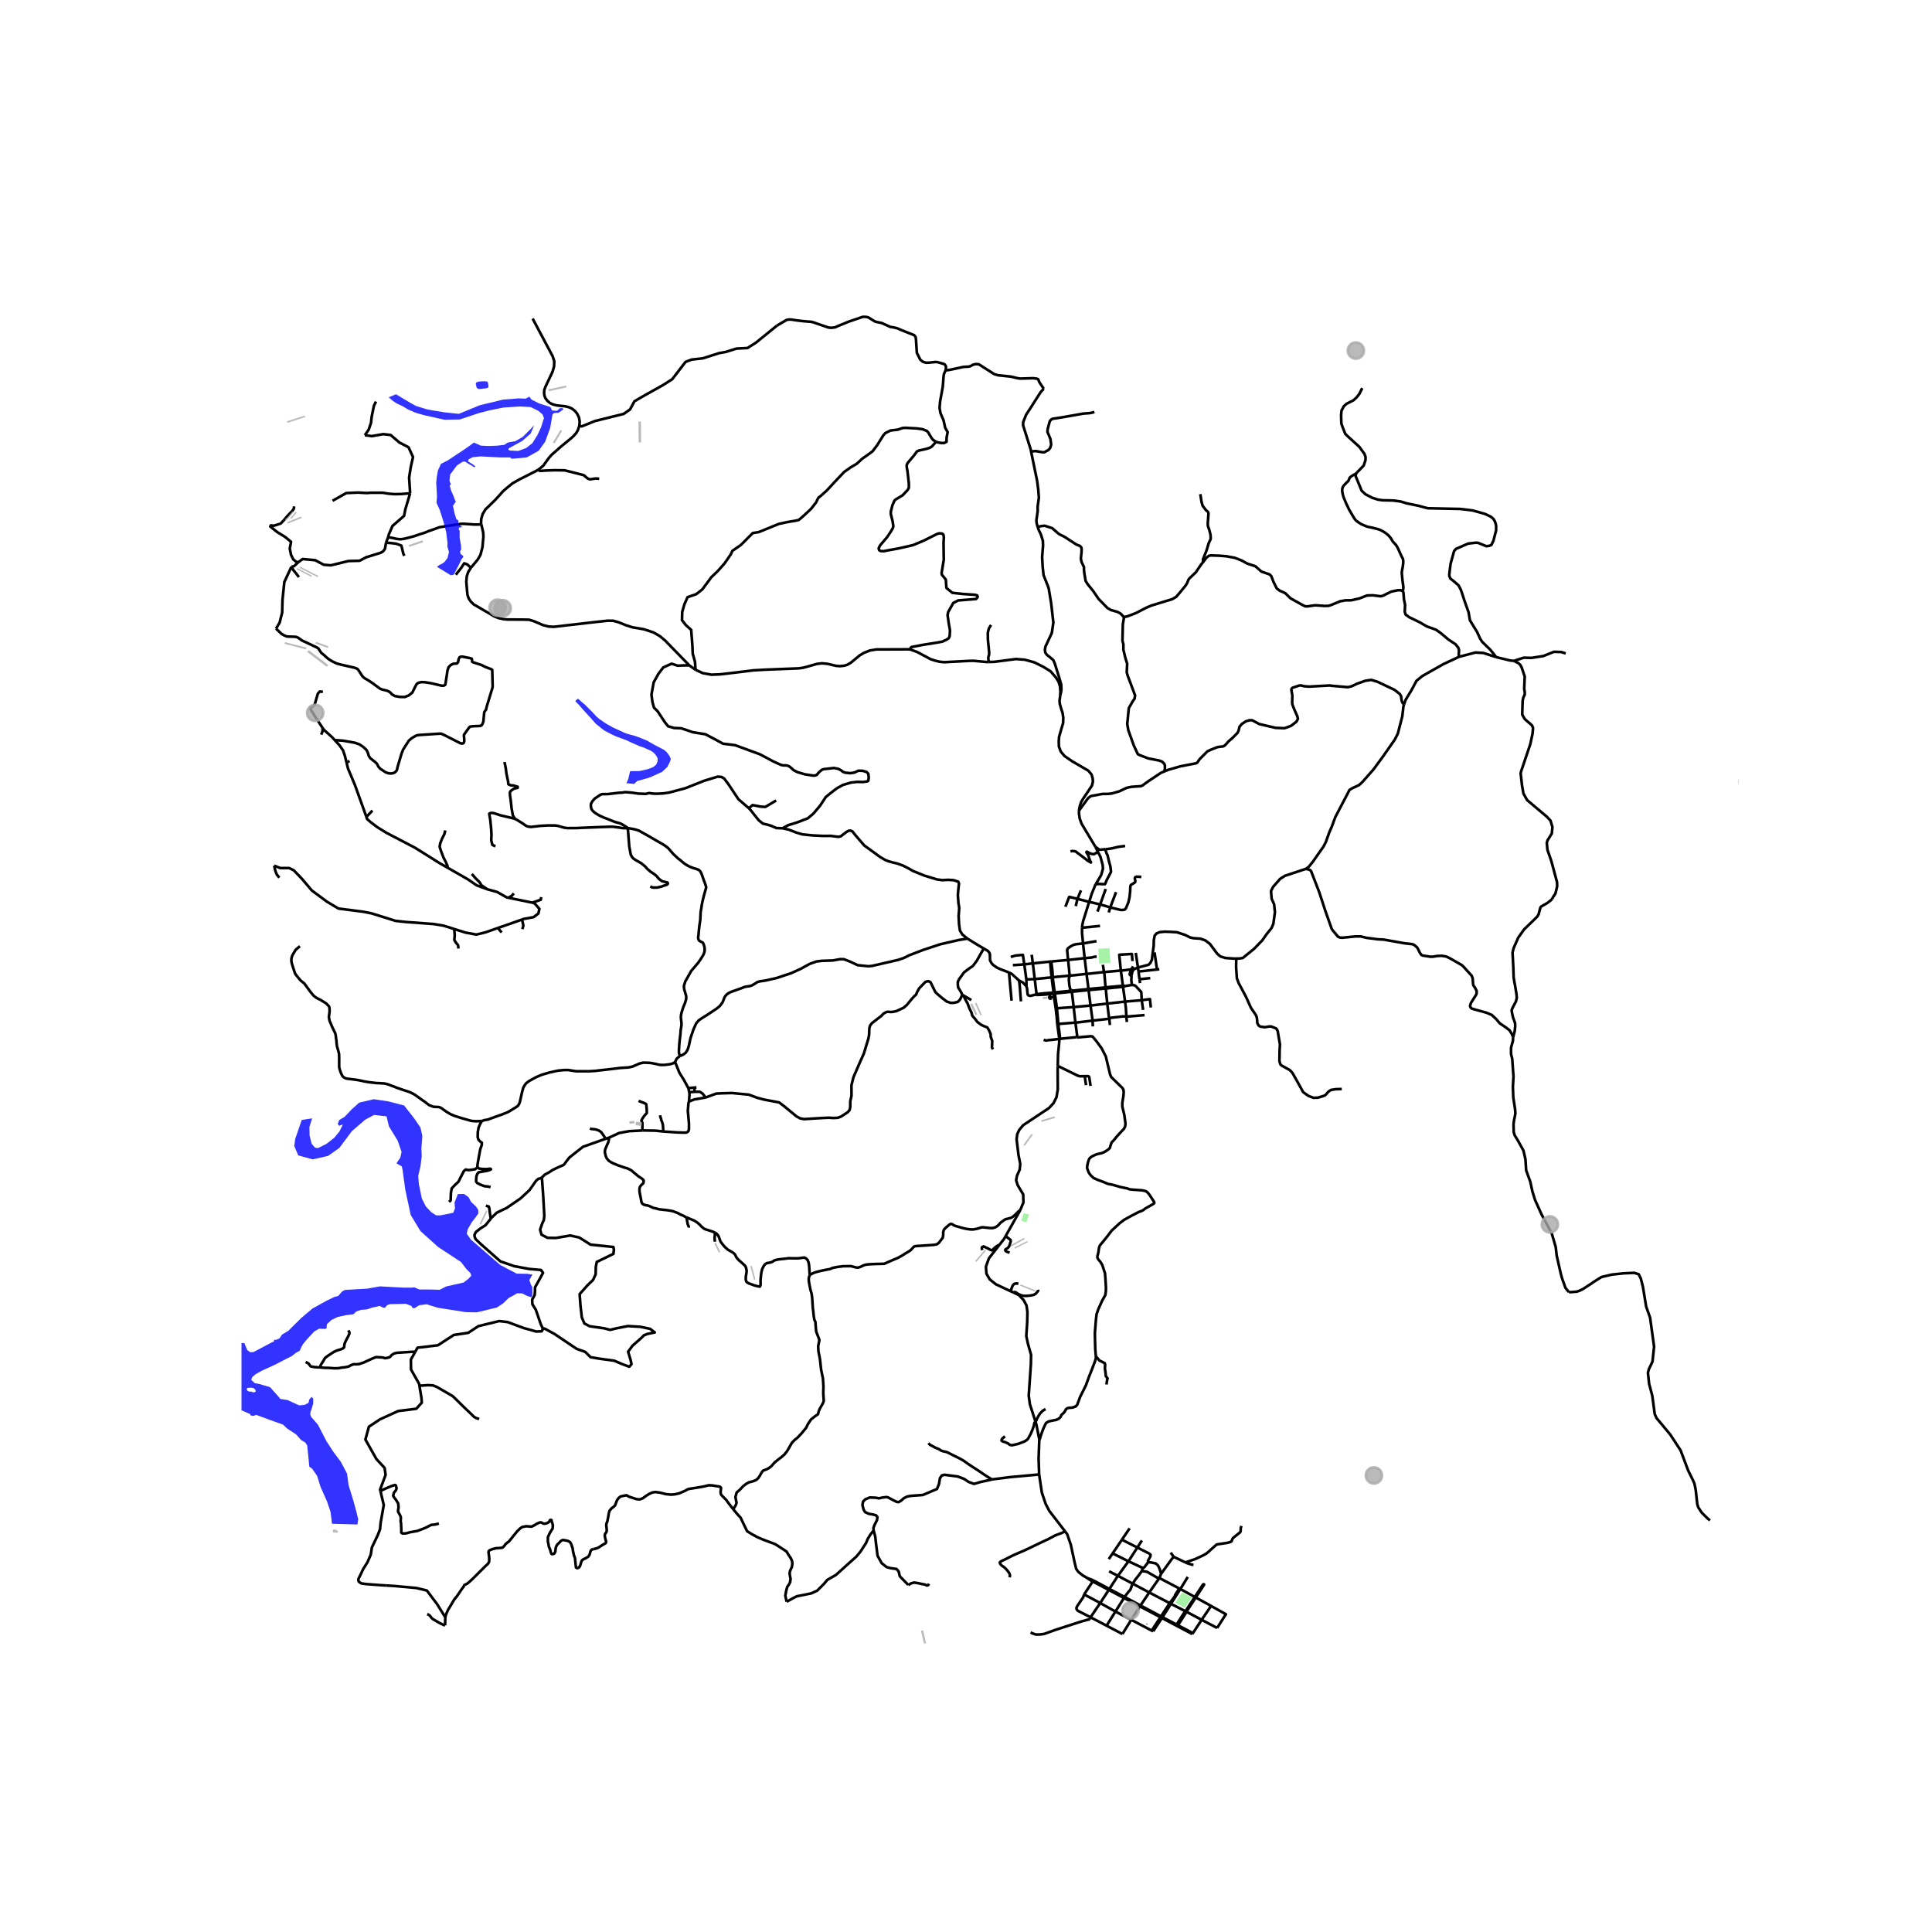 <svg xmlns="http://www.w3.org/2000/svg" xmlns:xlink="http://www.w3.org/1999/xlink" width="960" height="960" viewBox="0 0 720 720"><defs><style>*{stroke-linejoin:round;stroke-linecap:butt}</style></defs><g id="figure_1"><path id="patch_1" d="M0 720h720V0H0z" style="fill:#fff"/><g id="axes_1"><path id="patch_2" d="M90 618.953h558V108.247H90z" style="fill:#fff"/><g id="LineCollection_1"><path d="m368.557 246.695-.85.018-4.91-.455-1.683.035-9.327.49-1.641-.182-1.833-.447-1.522-.51-5.033-2.683-2.625-.947M259.2 249.608l2.74 1.26 3.194.572 3.271-.134 7.743-.912 4.558-.57 4.69-.263 12.273-.481 1.578-.22 1.666-.438 3.52-1.004 1.841-.219 2.016.176 3.24.76 1.466.125 1.713-.182 1.077-.353 1.227-.701 3.287-2.718 1.578-.964 2.28-.92 2.41-.395 11.835-.044.73.03" clip-path="url(#pca6fe55ed6)" style="fill:none;stroke:#000"/><path d="m348.857 164.654-1.647 1.792-.782.453-1.211.383-2.798.642-.723.332-1.02 1.412-2.452 2.903-.343.812.06.879.228 1.174.532 4.671.015 1.652-.433.811-1.907 2.011-2.519 1.518-.506.44-.784 1.814-.588 2.34.015.938.693 2.777.231 1.69-.156.66-.641 1.132-1.513 2.283-2.667 3.143-.484 1.031.193.686.574.346 1.214.02 1.232-.255 3.947-.71 3.167-.706 2.481-.58 3.98-1.663 4.992-2.497.834-.24 1.103.12.448.48.133 1.038-.123 1.69.09 6.54-.808 4.905.09.686.505.56.992 1.264.059 1.118.164 1.971 2.19 1.81 3.95.427 4.486.306.805.213.223.573-.61.785-6.625.519-1.885.959-1.908 3.409-.209 1.145.477 3.315.283 1.478.135.932-.105 1.93-.179.573-.238.4-.968.598-1.394.626-1.9.353-5.201.826-4.337.838-.283.2-.298.679M391.31 358.353l-6.402.676M391.31 358.353l.465-.031M391.31 358.353l.185 1.392.112 1.647M256.872 247.964l2.328 1.644M175.485 211.6l-.982 1.542-.533 1.572-.196 2.02.275 3.28.169 1.684.476 1.375.786 1.122 1.038 1.038 7.777 4.516 1.616.628 1.615.337 1.504.156 5.854.032 2.3.056 1.824.56 3.422 1.46 1.992.504 1.964.113 14.853-1.713 5.238-.565 2.076.028 1.992.56 2.777 1.123 2.412.757 4.264.73 3.54 1.177 2.441 1.43 1.908 1.6 8.985 9.242M291.692 308.673l1.962-1.134 3.322-1.02 4.078-1.562 2.097-1.775 2.49-2.967 2.113-3.191 1.967-1.598 2.146-1.651 2.325-1.278 2.921-.852 2.34-.27 2.169.059 1.46-.207.492-.239.179-1.079-.134-1.49-.611-.706-1.505-.453-1.625-.04-1.505.706-1.49.213-1.893-.173-.827-.32-.798-.612-.96-.506-1.595-.32-3.83.427-.7.246-1.044.892-.887 1.025-.61.2-.656.046-3.198-.487-2.749-.831-1.34-.692-1.454-1.285-.663-.353-.455-.146-1.445-.027-.812-.2-2.877-1.304-1.892-1.025-3.004-1.593-9.3-3.408-4.41-.533-6.558-3.515-4.65-.745-4.41-1.491-2.624-.107-2.265-.639-1.192-1.49-2.742-4.155-1.312-1.278-.596-2.13-.358-2.77.835-4.58 1.788-3.194 1.789-2.344 3.1-1.384 2.264.746 2.147-.107 2.172-.013M369.675 551.37l.396-.086 6.26-.799 10.924-1M396.922 570.714l-2.694-3.523-3.21-4.146-1.381-2.702-1.37-4.11-1.012-6.747" clip-path="url(#pca6fe55ed6)" style="fill:none;stroke:#000"/><path d="m387.315 536.408-.254 7.13.194 5.948M380.175 451.058l-5.437 9.655M394.197 397.288l-.034 1.454.042 7.277-.485 2.888-1.096 2.192-1.712 1.85-9.589 6.368-1.459 1.728-.772 1.639-.234 1.907.705 5.854.657 3.342-.219 2.137-.986 2.192-.329 1.753.548 1.754 2.082 3.506.086 2.998-1.227 2.931" clip-path="url(#pca6fe55ed6)" style="fill:none;stroke:#000"/><path d="m301.846 475.137.249-.188 1.298-.65 1.344-.403 1.298-.313 1.859-.38 1.477-.27.829-.402 1.724-.359 2.306-.29 2.877-.034 1.579.414.806.156.504-.067.76-.268 1.243-.594.863-.212 1.085-.124 2.307-.1 3.246-.079.415-.156.548-.27 2.216-.962 1.792-.738 1.522-.829 1.344-.851 1.41-.829.672-.492 1.234-1.308.507-.146 6.84-.466 1.132-.2.806-.625 1.415-1.877.15-.985v-1.065l.222-.798.463-.6 1.624-1.41.477-.266.581.106.686.493.745.236 2.262.65 1.343.335 1.523.224 1.186.045 1.747-.314 1.231-.425.717-.09.649.09 1.791.179 1.098.045.985-.247.805-.492.583-.515.582-.694 1.12-.829.716-.492 1.5-.38.627-.18.47-.246 1.008-.807.627-.649.783-.798.521-.288M404.214 357.083l-.596-5.497M404.214 357.083l-6.168.674M404.92 362.954l-.572-4.772-.134-1.099M408.7 356.504l-.768.054-1.02.26-.731.093-.388.02-.64.066-.94.086M179.352 195.4l.212.849.478 2.02.112 1.682-.365 4.012-.74 2.811-.983 1.712-2.581 3.113M169.865 214.193l2.027-2.583 1.103-1.677 1.133.4 1.357 1.266M385.883 529.767l.32.99 1.112 5.65M408.395 505.405l.018.787-.287.987-1.196 3.144-1.057 2.661-1.177 3.262-2.153 4.307-1.045 2.852-.506.667-1.229.482-1.597.132-.47.157-.416.347-.521.92-.461.531-.355.323-.387.363-.345.793-.73.632-.832.394-1.514.28-1.333.297-.973.59-.625 1.251-.556 1.285-.799 2.258-.31 1.136-.224.165M394.197 397.288l.101-4.365.382-3.855.145-1.832M401.39 386.637l-.274-.105-5.417.53-.874.174" clip-path="url(#pca6fe55ed6)" style="fill:none;stroke:#000"/><path d="m388.938 387.5.894.28 1.029-.16 1.632-.166 1.244-.167 1.088-.051M394.825 387.236l.19-.765-.374-3.017-.065-.522M394.202 382.972l.071.519.412 2.999.14.746M200.525 175.057l.591-.383 1.347-1.13 2.137-2.945.97-1.095 3.52-3.104 3.556-2.915 1.005-.876 1.15-1.308.601-1.102.517-1.548M198.495 118.728l7.454 14.021.605 1.885-.067 1.908-.586 2.03-2.581 5.453-.498 1.377-.054 1.203.18 1.024.358.825.654.88.991.863 1.12.517 1.365.359 1.537.172 1.74.18 1.233.314 1.078.449 1.212.942.785.92.763 1.572.247 1.48-.112 1.549" clip-path="url(#pca6fe55ed6)" style="fill:none;stroke:#000"/><path d="m289.534 121.352-7.858 6.38-3.13 1.97-4.113.213-3.994 1.252-2.324.4-6.2 1.97-4.233.48-2.205.852-4.948 6.445-3.517 2.237-6.677 3.729-3.902 2.263-1.644 3.06-2.397 1.651-10.613 2.631-5 2.02-.86-.254M348.857 164.654l-1.185-.765-.58-.786-1.163-1.944-.493-.546-1.633-.657-2.26-.306-2.396-.122-1.803-.1-.998.08-1.755.613-2.73.319-1.953.972-.745.866-2.265 3.635-1.7 2.25-1.177.892-2.742 1.931-1.972 1.837-2.23 1.306-2.445 1.717-3.552 3.74-2.87 3.118-2.221 1.997-.999.786-.914 1.823-1.872 2.371-2.415 2.263-1.162 1.026-.969.812-1.162.266-3.13.52-3.12.677-7.451 3.036-2.266.373-4.42 4.437-3.163 2.18-.632 1.372-2.35 3.39-2.439 2.745-2.44 2.341-3.343 4.52-2.258 1.776-3.253 1.13-1.175 2.665-.813 2.825-.09 3.067 1.445 1.857 1.988 1.776.452 5.893.12 2.982.834 2.982.208 3.016M453.593 606.69l-5.763-3.026M451.326 598.484l5.535 3.093-3.268 5.112M433.23 602.669l-.557-.297M433.23 602.669l3.143-4.977M433.23 602.669l5.244 2.753M433.23 602.669l-.212.32M412.394 605.845l-5.977-3.138M412.394 605.845l5.904 3.1M412.394 605.845l3.298-5.27M421.588 603.651l-3.29 5.294M421.588 603.651l3.226-4.995M421.588 603.651l7.614 4.016M421.588 603.651l-5.896-3.076M410.022 597.401l3.173-4.883M410.022 597.401l-3.605 5.306M410.022 597.401l5.67 3.174M410.022 597.401l-5.996-3.198M420.545 581.856l3.311-5.14M420.545 581.856l-3.935 5.404M420.545 581.856l-5.902-2.946M425.927 584.272l-.63-.194-1.31-.64-3.442-1.582M425.035 598.314l-5.926-3.168M425.035 598.314l-.221.342M425.035 598.314l3.256-4.846M425.035 598.314l7.638 4.058M432.062 588.083l-.152.217M432.062 588.083l.641-1.57M432.062 588.083l7.43 3.9M436.373 597.692l3.512-5.503M436.373 597.692l5.36 2.742M436.373 597.692l-.47-.245M451.326 598.484l-5.703-3.149M451.326 598.484l-3.496 5.18M419.109 595.146l-5.678-2.99M419.109 595.146l-.237.371M422.163 590.21l-.353.626-.376 1.192-.298.57-.543.576-.778.988-.706.984M445.623 595.335l-.344-.19M445.623 595.335l3.109-4.762-.02-.144-.13-.04-.144.033-.122.102-3.037 4.622M445.623 595.335l-3.476 5.311M416.61 587.26l-3.179 4.896M416.61 587.26l5.553 2.95M416.61 587.26l-3.29-1.68M415.692 600.575l3.18-5.058M442.147 600.646l5.683 3.018M442.147 600.646l-.414-.212M438.992 605.693l2.963-4.658.192-.389M444.558 608.617l.317-.47 2.955-4.483M413.431 592.156l-5.96-3.182M413.431 592.156l-.236.362M406.417 602.707l-.212.76M404.026 594.203l-.377 1.09-2.197 3.258-.254.535-.055.324.128.39.472.518 4.674 2.389M428.291 593.468l3.619-5.168M428.291 593.468l7.612 3.979M428.291 593.468l-6.128-3.257M442.647 587.674l-2.762 4.515M437.384 580.17l-.827 1.022-.381.525-3.473 4.796M427.91 582.156l1.221.16 1.58.333.85.758.626 1.344.516 1.762M429.738 607.95l3.28-4.96M429.738 607.95l-.536-.283M102.862 234.292l1.349-2.267.946-3.767.12-4.687.685-6.683 2.652-5.673M111.174 209.52l-1.606 1.482-.954.213M111.387 215.086l-.895-1.212-1.117-1.358-.417-.692-.344-.609" clip-path="url(#pca6fe55ed6)" style="fill:none;stroke:#000"/><path d="m124.749 275.817 3.027.2 1.996.347 2.534.453 1.64.585 1.46.986 1.19 1.118.526 1.124.32 1.09.544.838 1.033.805.77.604.657.637.6 1.141.62.705 2.047 1.359.995.351.789.102.75-.068.733-.235.638-.52.338-.603.207-1.007 1.502-5.066.582-1.442 2.103-3.288 1.033-.905 1.427-.84.638-.284.845-.1 7.492-.488.507-.016.77.285 6.553 3.321.75.084.451-.235.17-.52.056-.537-.17-1.81.207-.42 1.709-2.399.394-.369.976-.151 2.817-.117.526-.252.319-.52.32-.872.262-2.852.075-.637.3-.487.339-.42.3-1.29 2.122-6.945.056-.47-.15-6.106-.338-.285-2.385-.906-1.202-.637-3.342-1.09-.225-.185-.075-.873-.094-.234-.45-.168-2.836-.57-.732-.034-.47.235-.356.62-.245 1.225-.412.47-1.427.134-.883.453-.807.805-.395 1.225-.732 4.848-.112.486-.564.319-.751.016-3.943-.922-2.31-.37-1.295-.05-1.108.235-.676.487-.6 1.124-1.033 2.063-1.315 1.057-1.483.587-1.859-.034-1.859-.335-1.07-.638-.751-.805-1.09-.557-1.012-.231-1.038-.279-.57-.243-3.01-2.214-1.583-1.02-1.22-.695-.74-.707-1.556-2.411-.364-.336-.623-.278-1.063-.29-4.36-.985-1.595-.44-1.57-.742-1.388-.835-1.141-.96-.413-.422-1.288-1.054-.688-1.02-.295-.491-.59-.43-2.999-1.415-.855-.413-1.121-.5-.64-.325-1.258-.896-.433-.238-.461-.166-.59-.044-2.812-.097-1.023-.404-1.013-.597-1.09-1.037-.955-.87M123.927 186.62l5.135-2.876 4.451-.184 3.144.178 1.718-.116h4.177l2.256.361 2.186.173 2.474-.045 3.378-.272M144.655 200.194l.203-.909 1.43-3.302 4.293-3.728.477-2.45 1.788-5.966" clip-path="url(#pca6fe55ed6)" style="fill:none;stroke:#000"/><path d="m135.98 162.196 2.56.339 4.267-.74 2.767.314 3.218 2.77 3.458 1.81 1.67 3.622-.835 3.728-.62 3.947.381 5.853M407.47 588.974l-.253.385M407.47 588.974l-.77-.323-1.442-.523M404.026 594.203l3.19-4.844M398.046 357.757l-6.271.565M403.618 351.586l-2.728.319-.84.228-1.231.664-.872.653-.262.576.36 3.73M398.668 363.61l-.092-.562-.459-4.787-.071-.504M384.908 359.029l-3.181.359M384.908 359.029l-.424-3.226M384.908 359.029l.71 5.848M421.566 361.263l-3.85.481M421.566 361.263l.739-1.108M421.694 363.51l-.4-.035-.258-.206-.04-.247.418-1.39.152-.37M417.715 361.744l-.576.006-4.657.423-1.035.136" clip-path="url(#pca6fe55ed6)" style="fill:none;stroke:#000"/><path d="m404.92 362.954 1.002-.097 5.068-.551.457.003M411.013 359.538l.317 2.07.117.701M411.952 367.95l-.028-.863-.346-4.172-.13-.606M404.92 362.954l.713 5.516M398.668 363.61l.833-.09.741-.067 3.972-.443.707-.056" clip-path="url(#pca6fe55ed6)" style="fill:none;stroke:#000"/><path d="m399.277 369.092-.339-.241-.171-.493-.239-1.165-.179-1.81-.007-.685.326-1.088M392.495 364.178l.488-.064 4.94-.46.745-.044M391.777 364.256l-6.159.62M391.777 364.256l.068.128.122.09M391.89 363.943l-.079.09-.04.109.006.114M385.618 364.877l.68 5.648M385.618 364.877l-3.129.13M411.952 367.95l-.13.038M411.952 367.95l.105.01M405.937 368.576l-.087-.063-.104-.037-.113-.006M411.822 367.988l-.643.079-4.47.407-.772.102M405.991 368.941l.034-.092.002-.098-.03-.093-.06-.082M399.098 369.245l-.31.04-.297.025-4.435.442-.962.086M399.098 369.245l-.035.105.005.109.045.101.08.083M399.277 369.092l-.104.063-.075.09M392.555 369.898l-.405.05-2.436.169M392.555 369.898l-.057.11-.008.121.042.115.085.094M392.555 369.898l.096-.083M412.657 374.01l6.62-.746M412.657 374.01l-6.249.729M412.088 368.475l.483 4.782.086.752M413.389 379.662l-.175-1.008-.485-3.984-.072-.66M406.408 374.739l-.704-5.62M406.408 374.739l.767 5.612M400.127 375.36l.673-.113 3.17-.288.929-.084 1.509-.136M400.127 375.36l-.657-5.645M400.127 375.36l.647 5.77M393.88 375.796l.544-.077 5.11-.368.593.009M393.458 375.87l.422-.074M393.458 375.87l.326 2.925M393.458 375.87l-.667-4.144M413.389 379.662l.243 2.34M413.389 379.662l-6.214.689" clip-path="url(#pca6fe55ed6)" style="fill:none;stroke:#000"/><path d="m419.755 378.865-1.23-.088-4.416.503-.72.382M407.175 380.35l-2.452.299-.887.108-3.062.373M394.411 381.598l.58-.046 2.703-.217 2.544-.205h.536M401.39 386.637l.025-.698-.551-4.268-.09-.541M394.019 381.637l.392-.039M394.019 381.637l.183 1.335M394.019 381.637l-.235-2.842" clip-path="url(#pca6fe55ed6)" style="fill:none;stroke:#000"/><path d="m408.395 505.405-.224-2.597-.112-4.184-.023-1.951.404-5.016.224-1.88.627-1.836 1.522-3.359 1.12-1.97.179-1.3.044-1.432-.179-3-.178-2.374-1.008-3.067-.762-1.254-.604-.672-.358-.604-.112-.358.022-.38.38-1.568.157-1.187.113-.582.246-.627.268-.403.695-.784 2.149-2.687 1.299-1.724 2.933-2.71 1.724-1.32 2.597-1.433 2.91-1.511 1.132-.403.537-.303.761-.604 1.68-.93 1.365-.794.266-.353-.098-.341-1.478-2.295-.582-.806-.649-.672-.627-.313-1.32-.246-3.225-.224-1.299-.135-.604-.269-2.665-.56-3.157-.895-1.635-.313-1.522-.65-2.396-.895-1.32-.583-1.12-1.03-.694-.94-.426-1.075-.246-.716.067-.85.134-.673.202-.828.246-.716.247-.49.484-.458.616-.406.618-.279.556-.256.547-.193.902-.232.65-.11.622-.248.597-.248 1.018-.646.558-.426.462-.507.149-.624.453-1.33 1.005-1.042.664-.868 1.976-2.184.923-.94.486-.926.13-1.07-.438-3.212-.745-3.139v-1.461l.405-2.415.113-1.534-.113-.897-.357-.592-4.194-4.109-.421-1.012-1.587-6.654-1.523-2.995-1.846-2.531-1.555-1.895-.65-.13-.957.084-4.18.389M419.755 378.865l6.794-.562M419.755 378.865l.212 2.007M419.278 373.264l.315 2.522.162 3.079M418.51 367.704l.768 5.56M418.51 367.704l-.043-.326M418.51 367.704l.478-.084.46-.184M415.322 368.064l2.658-.26.53-.1M405.704 369.12l.116-.03.1-.061.071-.088M405.394 369.01l.089.068.107.036.114.005M399.47 369.715l.139-.041.11-.086M399.193 369.643l.13.061.147.011M392.674 370.374l.117 1.352M392.674 370.374l.11.036.118.003.113-.03.097-.06M392.674 370.374l-.057-.036M386.298 370.525l.066.268M386.298 370.525l-.571.193M389.714 370.117l-2.339.24-1.077.168M421.836 367.06l-2.388.376M425.488 372.747l-.127-2.459-.074-.621-2.05-2.203-.494-.287-.907-.116M421.694 363.51l-.085 1.82.227 1.73M376.02 362.416l1.007.521 2.692 2.426M382.457 367.472l-1.252-1.294-1.486-.815" clip-path="url(#pca6fe55ed6)" style="fill:none;stroke:#000"/><path d="m380.48 373.189-.498-6.235-.112-.865-.15-.726M376.02 362.416l.966 10.521M366.628 353.49l1.536.905.551.685.186.513.028.69.025 1.606.544 1.025.58.667 1.49 1.043 1.185.533 3.266 1.259M291.692 308.673l2.187.492 2.93 1.126 2.28.666 3.81.378 3.954.194 2.713-.026 1.624.213 1.296.146.88-.2.579-.472 1.492-1.125.812-.466.746-.047.648.267 1.065 1.338 1.683 1.957 1.684 1.968 1.604 1.157 4.284 3.118 1.825 1.092 1.267.506 1.288.376 1.944.45 2.193.785 1.997 1.011 1.753 1.01 4.292 1.736 4.6 1.403 2.037.284 2.157-.125 2.105.138 1.715.573.253.719-.164 1.344-.261 2.869.216 3.042.283 1.57-.03.972-.18 2.213.145 3.009.334 2.426.879 1.478 1.913 1.55M366.628 353.49l-2.019-1.185-4.085-2.517M253.381 393.543l.91-.373.685-.4.581-.478.403-.599.328-.626.223-.639.164-.56.149-.611.447-2.117.194-.652.939-2.769.298-.691.76-1.665.924-1.091.551-.386.552-.373 1.326-.838.64-.4 2.982-1.97.58-.386 1.089-.879.402-.452.76-1.065.268-.599.224-.625.223-.573.373-.572.447-.506.566-.453.597-.319.834-.36.7-.239 2.951-1.052 1.088-.44.686-.119.73-.106.67-.12.641-.227.582-.346.566-.32.864-.585.998-.266 1.745-.226 4.47-1.012 5.395-1.797 3.502-1.597 3.368-1.85 2.504-.893 1.922-.24 4.233-.146 2.697-.492 1.386.027 2.131.825 3.01 1.398 3.995.4 1.4-.134 9.747-2.25 2.087-.719 1.997-.998 5.26-2.01 6.32-2.09 6.877-1.578 3.202-.526M279.06 301.179l1.02 1.128 1.102 1.432 1.587 1.968 1.539 1.23 1.684.405 1.247.347 2.138.912 2.315.072M233.829 308.587l-.223-.28-1-.638-1.012-.6-.611-.265-1.878-.506-3.398-1.372-.686-.24-1.684-.785-.536-.32-.939-.572-.492-.386-.462-.44-.522-.718-.164-.745-.015-.6.03-.572.537-.972.864-.972 1.625-1.092.537-.359.64-.2h1.416l.7-.026 2.027-.24 1.967-.24 1.505-.08.776-.146h.67l1.386.134.775.066 2.086.32 1.328.049 1.542.071 1.288-.314 1.383.198 1.564.049 2.31-.116 2.194-.315 6.09-1.635 6.932-2.749 5.085-1.548 1.377.101 1.053.608 1.636 2.2 3.66 5.512 3.87 3.327" clip-path="url(#pca6fe55ed6)" style="fill:none;stroke:#000"/><path d="m289.243 298.314-4.047 2.41-1.869-.138-2.854-.556-1.413 1.149M382.49 365.008l-.763-5.62M382.457 367.472l.073-.444-.04-2.02M377.466 359.68l2.09-.122 2.17-.17M376.683 356.62l1.844-.53 2.67-.225.53 3.523M403.618 351.586l5.022-.852M403.245 345.742v1.956l.373 3.888M419.278 373.264l6.21-.517M417.715 361.744l.752 5.634M422.055 358.167l-.24-2.654-4.13.252-.58.054.61 5.925M425.488 372.747l3.055-.413.34 3.131M426.003 376.354l-.515-3.607M424.086 360.57l-.826-5.457M424.086 360.57l.198 1.498M460.71 357.227l-.752.014-3.235-.21-1.898-.58-1.2-1.019-2.704-3.636-1.74-1.335-1.878-.65-2.576-.175-1.17-.264-1.838-.913-3.107-1.037-2.262-.131-2.315-.085-1.863.186-1.148.466-.708.819-.32 1.69-.045 2.058-.533 4.078-.161 1.224-.546 1.139-.728.703-3.897 1M421.694 363.51l.272-1.28.306-.664.54-.487 1.274-.51M523.252 262.513l-.218.65-.446 3.808-1.662 6.438-1.134 2.212-4.282 6.14-3.619 4.945-4.208 4.77-1.209 1.097-2.672 1.249-.916.593-.536 1.081-2.593 4.933-2.142 4.116-1.327 3.592-.846 1.906-1.366 3.82-.862 1.63-3.917 5.599-1.583 1.95-1.058.753M460.71 357.227l1.245-.024 1.2-.19 4.255-3.46 2.98-3.083 1.582-2.248 1.918-2.415.659-1.572.58-4.242-.305-3.03-.914-1.977-.246-2.924.816-1.599 2.605-2.96 1.8-1.133 7.771-2.575" clip-path="url(#pca6fe55ed6)" style="fill:none;stroke:#000"/><path d="m563.898 386.568-.417-1.105-.883-1.483-1.492-1.142-2.245-1.515-1.177-1.45-1.781-1.655-2.055-.843-4.592-1.27-.723-.252-.44-.333-.26-.612.343-1.152 1.914-3 .21-.594v-.885l-.634-1.232-.447-.579-.224-.552-.178-2.323-.358-.958-3.07-3.381-.596-.573-4.476-2.56-1.336-.648-1.759-.28-1.654.08-1.49.253-.984.027-2.98-.466-.448-.253-.507-.745-.82-1.625-.297-.465-1.163-.959-.64-.186-2.742-.306-7.866-1.392-2.19-.111-4.117-.534-2.273-.545-2.034.026-4.766.47-.912-.07-.73-.334-1.824-2.21-.501-.705-2.385-6.75-2.28-6.974-2.995-7.722-.261-.345-.402-.234-1.305-.321M557.584 244.894l-4.818-1.56-2.909-.167-6.162 1.62M523.252 262.513l.542-1.627 2.221-3.674 1.878-3.502 2.197-1.796 7.763-4.386 5.842-2.74" clip-path="url(#pca6fe55ed6)" style="fill:none;stroke:#000"/><path d="m522.677 220.232.328.506.21 2.618.418 2.077-.121 2.561.32 1.032 1.4 1.019 3.858 1.867 2.623 1.544 3.453 1.229 1.713 1.224 2.996 2.503 2.563 1.678 1.08 1.385.224.965-.104 1.245.057 1.103M564.162 246.3l-1.553-.189-5.025-1.217M505.374 176.432l-.208.919.82 1.957 1.46 3.57 1.446 1.344 2.563 1.318 2.072.652 1.669.24 4.053.093 2.742.373 2.295.692 4.337.893 2.057.572 1.46.36 11.997.253 4.68.559 4.62 1.305 2.22 1.065.924.812.536.919.299.932.148.666.001 1.677-.999 3.888-.76 1.571-.775.347-1.118.146-3.04-1.238-.834-.08-2.906.333-4.531 1.984-.7.785-1.312 4.753-.477 3.875.015.706.402.972 1.126.845 1.922 1.678.812 1.558.477 1.364.805 2.51 1.61 4.534.529 3.049 2.652 4.32 1.155 2.523.716 1.125 3.017 2.943.984 1.205 1.25 1.595M583.497 243.509l-1.751-.526-2.637-.075-3.897 1.565-4.46.706-2.88-.08-3.71 1.201" clip-path="url(#pca6fe55ed6)" style="fill:none;stroke:#000"/><path d="m578.414 335.12.283-.68.968-1.451.642-2.69-.046-1.53-2.116-7.854-1.46-4.194-.238-2.595.267-.946 1.61-2.583.224-2.396-.73-2.396-1.371-1.451-7.33-6.178-1.372-2.45-.536-3.035-.358-3.248-.151-1.21.179-.773 3.43-10.16.847-3.992.164-2.09-.417-.92-2.668-2.315-.954-1.705.166-5.06.239-1.225.534-1.117.015-.865-.209-1.358.196-4.515-1.133-3.382-.523-.984-.825-.713-1.579-.759M407.175 380.35l.094 2.165M120.215 271.263l.44.664 3.001 2.705 1.093 1.185M129.157 284.234l-.64-2.607-.697-2.018-1.348-1.923-1.723-1.869M109.603 188.702l-.1.888-.547.768-1.826 1.893-1.331 1.6-1.187 1.254-2.512.815-1.164-.123-.205.428 2.602 2.08 2.876 1.775 2.26 1.835-.48 2.508.48 2.386.822 1.652 1.095.918.788.142" clip-path="url(#pca6fe55ed6)" style="fill:none;stroke:#000"/><path d="m143.857 202.262-.373 2.233-.673.96-.933.54-5.485 1.705-2.384 1.278-4.173.107-6.557 1.598-2.623-.213-3.22-1.705-4.649-.426-1.613 1.182M352.459 137.875l.087-1.084-.15-.52-.456-.575-2.614-.756-.685-.04-2.306.24-1.211.04-1.207-.36-.97-.799-1.266-2.543-.328-5.047-.134-.852-.506-.653-4.97-1.99-1.365-.593-1.296-.314-1.319-.219-3.16-1.431-2.183-.446-.595-.26-2.199-1.385-.894-.2-1.125-.02-.477.14-4.914 1.686-4.147 1.696-.872.413-1.528.16-.893-.087-5.842-2.01-.753-.153-2.921-.227-2.764-.348-1.714-.271-.835.013-.79.133-3.623 2.139M348.857 164.654l1.371.373 1.558.1.953-.48.044-1.677.388-1.944-.924-1.598-.618-2.79-1.14-2.67-.343-1.93.209-2.477.983-5.38.295-3.778.119-.939.707-1.589" clip-path="url(#pca6fe55ed6)" style="fill:none;stroke:#000"/><path d="m388.968 144.86-1.58-2.33-.491-1.172-.432-.226-1.491-.186-4.694.146-.94-.12-2.652-.625-4.724-.493-1.446-.426-5.752-3.676-1.118-.067-.983.214-1.208.639-.551.106-1.789.08-5.052 1.079-1.013.173-.593-.1M402.082 302.15l.352-1.832.543-1.542.812-1.331 1.61-2.377 1.542-2.317.352-1.406-.076-1.223-.419-1.456-1.173-1.426-6.009-3.495-2.876-1.97-1.423-1.69-.693-1.885-.056-1.795.112-1.768.87-3.03.645-2.16.06-2.053-.28-1.74-.562-1.739-.448-1.543-.112-1.178.215-1.633.08-.568M368.557 246.695l1.835-.04 8.205-1.052 3.26.246 3.578.982 3.33 1.648 2.771 1.718 1.962 2.273 1.01 1.615.518 1.682.17 1.968-.048 1.258" clip-path="url(#pca6fe55ed6)" style="fill:none;stroke:#000"/><path d="m386.718 196.445.581 1.491.581 1.158.775 2.45.06 1.838-.343 4.18.208 3.729.329 3.036 1.691 4.28.27.907.879 5.408.813 7.104-.576 3.868-2.377 5.075-.209 1.278.181.999.609.838.932.712 1.393 1.179.536 1.172 1.893 6.057.552 1.984.052 1.864-.157 1.045-.243.896M384.25 168.24l-.18-.876-2.802-8.88.055-1.2 1.088-2.743 1.387-2.113 4.037-6.316 1.133-1.252M384.25 168.24l2.259 10.99.432 3.367.21 2.89-.448 3.355.015 1.598-.492 3.502.102 1.03.39 1.473" clip-path="url(#pca6fe55ed6)" style="fill:none;stroke:#000"/><path d="m418.922 229.868-.297-.123-.999-1.065-1.162-.64-2.429-.692-1.297-.732-3.353-3.435-1.967-2.902-2.072-2.557-.774-1.238-.493-2.99-.126-1.244.015-.886-.962-2.077-.206-1.163.221-2.033.068-1.19-.075-.833-.574-.626-1.259-.48-4.538-2.935-1.84-.92-.649-.498-2.024-1.776-2.782-.9-1.192.1-.745.186-.693.226M522.677 220.232l-.663-.28-1.2.027-2.355.512-3.144 1.545-.82.173-2.89-.36-2.16.069-2.828 1.1-3.133.71-1.934-.018-2.146.373-2.06.87-1.656.665-.679.166-1.393.033-2.98-.22-.641-.013-2.772.4-.797-.02-1.058-.513-4.417-2.468-1.967-1.917-1.314-.615-.716-.292-1.13-.85-1.251-2.504-.807-2.105-.604-.62-2.928-1.012-.36-.236-2.023-1.799-1.713-.572-1.463-.488-1.953-1.092-2.533-.985-3.145-.586-2.608-.213-3.233-.107-.656.134-.954.719-1.177 1.57M418.922 229.868l.3.023.878-.186 3.204-1.225 4.084-2.103 1.773-.733 7.735-2.37 1.49-.892 1.55-1.837 1.893-2.304.566-.918.537-1.332.431-.532 2.326-2.21.79-1.212 1.149-1.676.788-.948" clip-path="url(#pca6fe55ed6)" style="fill:none;stroke:#000"/><path d="m447.328 184.155.447 2.863.402 1.451 1.252 1.664.745.627.194.532-.12 1.917-.148 1.771.044.986.522 1.518.462 1.824.052.932v.665l-.663 1.345-.865 2.87-1.326 3.288-.015.56.105.445M392.595 366.473l-.399.09M392.595 366.473l-.253-2.024M392.595 366.473l.44 3.329M392.196 366.563l.455 3.252M392.196 366.563l-.23-2.089M392.312 363.904l-.143-.04-.149.013-.13.066M391.89 363.943l-.283-2.551M392.342 364.45l.084-.075.052-.093.017-.104" clip-path="url(#pca6fe55ed6)" style="fill:none;stroke:#000"/><path d="m391.967 364.474.126.034.13-.009.12-.05M392.312 363.904l-.091-1.925-.07-.64M392.495 364.178l-.024-.108-.064-.095-.095-.07M392.15 361.34l-.543.052M392.15 361.34l-.375-3.018M394.168 378.78l-.384.015M394.168 378.78l-.288-2.984M394.168 378.78l.243 2.818M394.411 381.598l.165 1.334M393.88 375.796l-.56-4.048M393.32 371.748l-.53-.022M393.32 371.748l-.208-1.425M393.034 369.802l-.126-.039-.134.005-.123.047M399.727 369.204l-.089-.08-.114-.049-.125-.01-.122.027M399.718 369.588l.065-.123.003-.136-.06-.125M399.727 369.204l3.14-.338M399.718 369.588l3.163-.345M393.179 370.243l.884-.1 4.494-.47.636-.03M409.951 345.063l-6.706.68M405.898 336.104l-2.25 7.188-.314 1.531-.09.92M391.367 371.677l.105.968M391.367 371.677l-.18-1.221M391.367 371.677l-.83.078M392.79 371.726l-.894-.099-.529.05M391.188 370.456l1.043-.103.386-.015M391.188 370.456l-1.46.176M402.881 369.243l-.014-.377M402.881 369.243l2.094-.193.419-.04M405.337 368.65l-.397.025-2.073.191M389.728 370.632l-.014-.515M386.364 370.793l1.098-.043 2.266-.118M411.822 367.988l-.095.078-.05.107.005.116.058.103M412.191 368.414l.823-.124 2.308-.226M412.191 368.414l.061-.077.028-.091-.01-.094-.044-.085-.073-.067-.096-.04M412.191 368.414l-.103.06M411.74 368.392l.099.072.122.03.127-.02M405.991 368.941l.82-.066 4.45-.432.479-.051M415.25 367.656l-2.258.205-.935.099M393.094 369.838l-.06-.036M393.179 370.243l.04-.105-.003-.11-.043-.105-.08-.085M393.112 370.323l.067-.08" clip-path="url(#pca6fe55ed6)" style="fill:none;stroke:#000"/><path d="m405.337 368.65-.033.094v.096l.03.093.06.078" clip-path="url(#pca6fe55ed6)" style="fill:none;stroke:#000"/><path d="m405.633 368.47-.091.018-.084.038-.07.055-.051.07M405.898 336.104l4.11.951M405.898 336.104l-4.363-1.128M408.34 329.532l-.147.249-1.327 3.288-.968 3.035M401.535 334.976l1.308-3.159M401.535 334.976l-.63 2.712M397.045 337.913l1.414-3.672 3.076.735M410.007 337.055l2.06-5.757M410.007 337.055l-1.01 2.67M410.007 337.055l3.764 1.11M413.771 338.166l2.141-5.696M413.771 338.166l-.571 1.878M425.346 326.799l-1.64-.1-.484.1-.216.203-.097.32.194 1.034-.03.326-.194.22-1.43.899-.134.266-.075.546-.06 1.424-.23 2.277-.44 1.976-.939 2.263-.402.42-.76.14h-.775l-3.863-.947M325.573 570.35l-1.213 1.555-.973 1.585-.648 1.574-2.16 3.3-1.446 1.73-3.383 3.033-4.233 3.806-3.189 1.837-1.281 1.517-2.49 2.488-2.22 1.025-5.38 1.091-1.52.758-2.265 1.265M273.233 562.411l.221.286 1.702 1.997.799.834 2.466 5.106 1.494.938 2.327 1.285 2.223.938 4.447 1.667 2.953 1.91 1.27.852.655 1.111.933 1.387.46 1.045.113 1.013-.209 1.237-.683 1.496-.129.893.158 1.068.212 1.022-.148.54.007.502-.427.866-.713 1.038-.406 1.567-.29 1.674.504 2.23M338.478 590.711l-.09-.145-3.04-3.114-.448-1.836-.804-.905-2.266-.319-1.4-.373-1.848-1.463-1.55-2.795-.593-4.767-.261-2.383-.605-2.26M369.675 551.37l-4.164.898-2.534.745-2.056-.771-1.61-1.092-2.384-.904-4.978-.64-.984.267-.655.958-.387 2.236-.746 1.836-5.275 2.236-4.412.32-1.37.239-1.282.639-1.103.984-.864.48-.775-.133-1.342-.666-1.788-.958-.626-.133-1.52.186-1.252.293-1.252-.24-2.175-.08-1.61.64-.894.877-.239 1.278.447 1.73.537.905 1.43.665 1.58.266 1.103.293.507.665-.179 1.118-.954 1.89-.377 1.083.081.87M414.643 578.91l3.466-5.11M414.643 578.91l-1.443 2.128M425.555 574.08l-1.699 2.636M437.384 580.17l4.401 2.098M437.384 580.17l-1.091-1.553M425.927 584.272l.507-.16 1.475-1.956M423.856 576.716l4.426 2.247.492.443-.07.645-.907 1.62.112.485M425.474 585.547l.211-.565.242-.71M563.898 386.568l-.075 1.278-.7 2.596v2.356l.433 1.783.476 6.59-.223 3.872.149 3.994.656 4.219.133 1.69-.55 2.796-.15 1.25.072 2.904.35 1.183 1.248 2.038 2.024 3.656.745 3.22.274 4.186 1.521 4.172.807 3.67.99 3.193 2.403 5.34 3.804 7.08 1.491 5.11.35 3.138 1.53 6.775.555 1.97 1.194 3.322 1.301 1.604M637.27 566.597l-.936-.747-2.153-2.146-1.263-1.916-.388-1.223-.57-5.204-.48-2.439-.586-1.338-1.772-3.587-2.785-7.446-3.85-5.896-5.158-6.197-.654-1.467-.913-6.835-1.187-4.47-.441-4.13.365-1.319 1.339-2.812.593-5.558-1.491-10.83-1.46-4.104-1.218-7.419-.76-2.989-.792-1.63-1.643-.544-4.139.19-4.245.462-3.865.91-3.005 1.89-.502.366-3.233 2.127-1.393.706-1.034.347-1.712.15-1.233.054M154.738 503.785l.861-1.538 7.581-.893 5.95-3.855 5.37-.8 3.79-2.491 7.738-1.881 3.16.376 5.948 2.21 4.739 1.316 2-.094.474-.893" clip-path="url(#pca6fe55ed6)" style="fill:none;stroke:#000"/><path d="m182.898 454.16-1.946 2.422-1.882 1.202-1.702 1.339-.529 1 .028.764.405.916 1.89 1.808 7.334 6.476 5.163 1.79 5.372 1 4.584.418.756 1.057-1.384 2.546-1.595 2.846-.03 1.665-.12 1.222-.922 1.728.095 1.714 1.27 2.037 1.823 5.309.84 1.823" clip-path="url(#pca6fe55ed6)" style="fill:none;stroke:#000"/><path d="m201.99 438.745.001.686.45 6.302.408 7.36-.191 1.611-.523 1.094-.863 2.434.54 1.892 2.214 1.172 3.139.053 5.295-.917 3.437.765 4.184 2.64 8.516.881.189.973-.178 1.569-6.206 3.015-.364 1.885-.053 2.727-.986 2.134-2.026 1.932-2.952 3.319.296 4.21.508 4.463.972 2.284 1.923 1.015 5.436.778 2.26.58 2.14-.543 4.456-.874 4.591.269 3.664.758 1.74 1.34-2.826.592-1.226.508-.923.935-3.313 2.918-1.643 2.238.913 3.019.351 1.63-.84.95-2.455-.91-3.097-1.322-6.039-.84-2.825-.484-1.984-1.978-3.165-1.111-3.01-2.01-5.23-3.527-3.588-1.962-.38-.101-.378.145M165.946 602.71l-.088 3.011M143.955 590.868l2.958.181 8.265.752 3.896.94 3.79 5.03 3.082 4.94M221.141 577.29l-.59.176-.313.34-.226.476-.264.966-.25.527-.34.402-1.166.665-.377.163-.527.314-.377.477-.514 1.694-.238.44-.227.238-.275.137-.377.114-.427-.276-.125-.954-.25-2.535-.402-1.054-.377-1.757-.1-.878-.527-1.507-.427-.753-.733-.426-1.225-.276-.727-.1-.478.2-.451.326-.377.452-.602.552-.377.503-.225.451-.15.527-.167 1.381-.391.68-.477.188-.492-.04-.286-.531-.209-.905-.363-.924-.207-.501-.095-.753-.237-1.06.012-1.63.774-1.667.983-1.529.087-1.18-.213-.878-.251-.564-.025-.465-.226-.163-.364.125-.313.628-.662.472-.916.235-.642-.055-.384-.25-.29-.15-.439-.03-.313.085-.972.424-.644.423-1.241.636-.718-.024-1.294-.122-1.535.295-.726.49-.507.513-.564.517-3.047 3.772-1.39 1.105-.275.478-.502.502-.22.25-.313.11-1.38.126h-.518l-.768.157-.8.203-.69.252-.407.188-.33.282-.125.345.204 1.49.094 1.019-.031 1.019-.141.377-.377.58-.737.658-4.767 4.736-1.285 1.207-.91.753-.533.267-.486.203-.345.706-.549.705-1.05 1.568-.878 1.255-.988 1.223-1.177 2.007-1.144 1.866-.706 1.646-.276 1.07M423.856 576.716l-5.747-2.916M418.11 573.8l2.87-4.232M439.885 592.19l5.394 2.956M439.885 592.19l-.394-.208M444.558 608.617l-.227.335M444.558 608.617l-.722-.38-4.844-2.544M424.854 366.375l-.19-1.443M358.626 370.728l-.462-.985-1.088-1.77-.134-1.145.03-.972.506-.998 1.774-2.477 2.056-1.544 1.267-.865 1.453-1.937 1.424-2.536.528-.918.648-1.092M361.979 372.698l-2.983-1.752M358.626 370.728l.37.218" clip-path="url(#pca6fe55ed6)" style="fill:none;stroke:#000"/><path d="m262.994 409.01 3.92-1.464 2.235-.107 3.666-.106 3.457.346 2.802.266 3.13 1.172 2.623.691 5.543 1.039 1.73 1.304 4.709 3.874 1.37.758 1.446.28 6.721-.413 2.623-.12 1.535.12 1.759-.093 1.177-.452 2.474-1.611.7-.798.254-1.172v-2.077l.462-2.09-.015-2.196v-1.717l.373-1.557.402-1.517 2.37-5.471 1.475-3.288 1.706-5.617.231-1.204.112-2.59.29-1.038.708-.905 3.502-2.696.806-.851 1.072-.586.514-.067.977.074.856-.034 1.334-.28 2.72-1.27 1.208-1.052 1.951-2.37.806-.878.677-.593.425-1.038.746-1.337 2.31-2.37.677-.22.679.034.55.366 1.76 3.56.655.68 1.908 1.623 1.698 1.278 1.431.506 1.252-.013 1.49-.373.82-.892.82-1.73M259.551 405.256l-.745.04M258.806 405.296l-2.265.226M258.806 405.296l.03 1.584M258.836 406.88l-1.967.16M262.994 409.01l-1.207-1.49-.984-.666-1.967.026M256.541 405.522l-1.788-3.274-1.52-2.396-1.64-4.046M253.381 393.543l-.67.532-.462.4-.328.559-.328.772M179.627 417.765l.834-.306 1.565-.276.582-.253 3.398-1.225.655-.213 2.4-.945.626-.32 1.863-1.144 1.058-.665.521-.453.343-.573.253-.665.924-4.086.403-1.358.313-.546.342-.545.403-.52.551-.412.507-.386 2.354-1.305.596-.28 1.625-.691.596-.2 2.37-.692.67-.147 2.25-.505.76-.12 2.057-.173h1.327l2.772.439.64.027h4.263l2.548-.146.626-.094 4.992-.559 3.592-.44 2.772-.172.626-.08 1.177-.28.656-.279 1.326-.572.597-.28.625-.133.73-.173 1.372.026 1.386.08.64.107.671.133.626.133 1.163.28.7.093h1.281l1.342-.16.685-.093.611-.147.611-.2.566-.332.224-.133M256.541 405.522l.328 1.518M256.78 410.514l.178-2.782-.09-.692M256.78 410.514l1.996-.798 4.218-.706M247.163 421.67l.108.011 5.186.347 2.892.08.655-.107.537-.426.208-.745v-2.29l-.417-4.605.254-2.929.193-.492M226.965 423.975l-1.273.422M239.472 421.3l-4.987.248-3.756.692-3.764 1.735" clip-path="url(#pca6fe55ed6)" style="fill:none;stroke:#000"/><path d="m255.854 453.738-1.277-.715-1.008-.403-.806-.47-.76-.314-1.367-.492-1.075-.202-1.41-.201-1.388-.134-1.232-.157-1.343-.359-.71-.152-1.361-.62-.538-.213-.526-.09-.895-.2-.605-.292-.291-.336-.202-.38-.268-1.545-.359-1.77-.111-.648-.012-.84.045-.426.067-.313.146-.246.28-.403.302-.336.481-.38.17-.283.078-.714-.046-.28-.537-.537-1.411-.93-1.859-1.556-.472-.42-.49-.341-.773-.416-.728-.278-.775-.204-2.382-.826-1.746-.716-1.052-.538-.761-.515-.359-.403-.448-.604-.286-.711-.284-1.058-.055-.468.066-.741.157-.47 1.097-2.53.157-.762.073-.825M201.99 438.745l1.034-.985 1.64-.905 1.327-.865 1.355-.652 1.282-.599.82-.32.73-.399 1.297-1.743.745-.932 5.067-3.993 8.405-2.955M219.86 420.514l.52.222.993.08.79.141.61.202.678.323.52.363.451.565.588.868.682 1.119M182.898 454.16l.277-.346 1.981-1.892 3.666-1.757 5.097-3.487 3.398-3.141 2.474-3.515.805-.691.924-.24.47-.346M428.67 364.498l-4.007.434M424.663 364.932l-.38-2.864M432.038 361.21l-.867.096M424.284 362.068l6.887-.762M431.171 361.306l-.907-6.379M385.727 370.718l-1.781.416-.7-.18-.275-.367-.249-2.392-.265-.723M404.243 401.07l-1.357.019h-.493l-.678-.184-6.866-3.36-.652-.257M404.243 401.07l1.172-.018.35.11.164.294.493 3.231M404.243 401.07l.494 3.342M441.785 582.268l.536.256 1.955.603h.512M438.992 605.693l-.518-.271M438.992 605.693l-.221.335M445.28 595.146l-3.217 4.893-.33.395M441.733 600.434l-.21.25-3.05 4.738M438.474 605.422l-.22.333M396.922 570.714l.784 1.025 1.338 3.88 1.472 6.822.552 2.233.785 1.111 1.595 1.292 1.298.754.512.297M405.258 588.128l.981.695.978.536M407.217 589.36l5.978 3.158M435.903 597.447l-1.578 2.405-1.652 2.52M439.491 591.982l-1.577 2.446-.089.454-1.922 2.565M432.673 602.372l-.213.323M429.202 607.667l3.258-4.972M444.331 608.952l-5.56-2.924M433.018 602.99l5.235 2.765M433.018 602.99l-.558-.295M432.46 602.695l-7.646-4.04M424.814 598.656l-5.942-3.139M418.872 595.517l-5.677-2.999M438.77 606.028l-.517-.273M408.228 315.587l-5.167-8.639-.703-1.962-.238-1.719-.038-1.116" clip-path="url(#pca6fe55ed6)" style="fill:none;stroke:#000"/><path d="m433.932 287.47-1.261.523-4.747 3.161-2.205 1.597-.574.234-3.45.24-1.073.199-.857.22-2.564 1.231-2.965.852-1.133.12-2.34.04-4.09.752-.611.36-.641.565-3.339 4.587M386.364 370.793l-.637-.075M419.448 367.436l-.537-.047-.444-.01M418.467 367.378l-.502.032-2.715.246M578.414 335.12l-1.759 1.383-2.19 1.265-.403.426-.67 2.543-.567.931-4.858 4.713-2.146 3.035-1.744 3.954-.402 1.61.283 5.272.134 4.1.655 3.66.403 2.49.12 1.37-.329 1.358-1.207 2.263-.402.999.164 1.078.387 1.677.73 1.956.06 1.159-.149 1.743-.626 2.463M505.374 176.432l-.345.249-.733.384-.734.472-.576.506-.454 1.135-.75.716-.822.864-.506.682-.227.768-.035.82.192 1.1.314 1.119.454 1.117.56 1.328 1.052 2.2 1.117 1.92.943 1.555.559.664.89.646.891.576.9.419 1.221.506.752.21.855.157 2.061.49 1.362.418 1.205.629 1.03.698.926.786.794.921.751 1.258.542.628.506.507.402.576.419.716 1.38 3.047.47.891.14.349.07.681-.017.734-.14 1.222-.28 1.432-.122.873.263 2.812.331 2.427-.046 1.114-.262.478M460.71 357.227l-.044 3.317.283 4.034.626 1.704 2.787 5.23 1.818 4.048 1.848 2.742.313.745.12.76.089 1.41.491.958.641.4 1.654.24 1.789-.294.655.04 1.774.7.268.299.335.679.32 1.903.522 3.022-.111 2.123-.082 4.12.335 1.218.462.445 3.107 1.75.969 1.059 2.131 3.78 1.848 3.355 1.967 1.397 1.833.706 1.684-.054 2.519-.772.447-.359.969-1.132.924-.612 1.803-.28 2.235-.066M433.932 287.47l1.347-.556 4.62-1.331 5.737-1.105.552-.273.842-1.245 2.943-2.969 1.192-.559 2.452-.972.864-.146 1.349-.154.41-.2.573-.499.961-1.118 1.58-1.364 1.863-1.898.38-.831.336-1.425.864-1.018 1.505-.992 1.334-.406 1.036.013 2.6 1.405 6.058 1.417 3.309.147 1.117-.373 1.431-.546 1.967-1.531.552-1.065-.224-.932-1.102-2.49-.701-1.77-.134-.733.074-2.729-.372-2.157.104-.412.343-.347 2.519-.838.58-.04 1.223.306 1.803.147 7.69-.427.85.12 5.946.52 1.37-.32 2.042-.972 3.115-1.105 2.235-.32 2.296.706 6.348 3.009 1.953 1.544.461.786.18 1.345.133.625.298.6.516.521M433.932 287.47l.2-1.095.007-.979-.224-.745-.879-.852-1.148-.4-3.904-.745-3.22-1.238-.715-.346-1.445-3.062-2.102-5.832-.417-2.343.581-5.911 1.431-2.516.76-1.106.149-1.171-2.727-7.276-.373-1.305.12-2.51.045-.672-.642-2.043-.775-3.196v-2.01l-.342-1.318.134-6.125.476-2.806" clip-path="url(#pca6fe55ed6)" style="fill:none;stroke:#000"/><path d="m507.662 144.648-1.125 2.23-.961 1.218-1.207 1.099-2.527 1.272-1.043.932-.85 1.637-.163 1.758.104 3.063.552 1.571.909 2.264.85.839 4.41 4.034 1.863 2.57.433 1.172-.03 1.172-.671 2.024-2.832 2.93M384.25 168.24l1.782-.137 1.7.3 1.012.16.537-.054 1.595-.925.529-.739.335-1.198-.298-2.091-.67-1.625-.418-.945.074-1.052.79-2.943.507-.639.581-.293 3.815-.586 7.541-1.331 2.638-.213 1.565-.373M368.557 246.695l-.23-.933.015-1.012.239-.652.06-.839-.15-1.585-.327-3.248-.03-2.716.402-1.505.805-1.291M415.25 367.656l.072.408M144.655 200.194l-.798 2.068M179.352 195.4l-1.387.082h-1.084l-2.259-.161-1.897-.121-1.04.034-7.95 1.257-1.401.525-2.665.928-1.672.687-1.762.525-1.807.645-1.807.485-1.897.484-1.581.202-1.627-.202-.994-.242-1.867-.334M200.525 175.057l-.634.41-6.284 3.178-2.567 1.455-2.14 1.724-1.365 1.185-2.818 3.123-2.147 2.12-1.638 1.571-1.055 1.751-.539 1.818-.067 1.683.081.325M233.829 308.587l.208.893.463 5.937.55 3.048.344.666.357.52.477.438.566.373 1.55.879.597.36 1.296 1.024.507.533.402.479 1.222 1.065.626.4.746.518.52.4.523.453.402.492.432.52 1.118.811 1.475.36.537.12.149.306-.015.173-.18.24-.282.172-.626.173-.596.187-.597.253-1.698.373-.641.013h-.67l-.671-.08-.507-.426M111.76 352.61l-1.55 1.332-.358.559-.85 1.451-.238.626-.164.732-.015.785.09.626.372 1.291.209.639.64 1.944.269.519 1.55 1.93.432.453 1.237.998 2.19 2.982.418.532.879 1.052.522.412.491.36.835.452.626.28 2.235 1.384 1.073 1.145.134.612.03.586v.719l-.164 1.304-.09.666.21 1.265.208.572.447 1.011.224.586 1.297 2.702.163.72.15 1.29.104.573.074 1.104.164 1.212.372 1.237.373 1.465.045 1.517v2.662l.015.826.134.625.462 1.37.268.627.373.732.492.413.402.266.626.2.73.106.745.08.671.093 1.192.146.73.107 1.655.32.7.172 2.057.347.73.079 2.057.24h.76l.64.053 1.327.067.67.133.94.266.655.266 1.654.612.716.307 2.235.771.67.214 1.685.559.58.226 1.476.759.507.36.581.412 1.252.891.7.52.626.399 1.833 1.398 1.536.585.64.066.686.014.7.04.611.2.64.372.552.426.835.586.522.346 1.267.745 1.505.639 2.369.746.76.226 2.653.759.7.146 1.625.105 1.34-.054.746-.04" clip-path="url(#pca6fe55ed6)" style="fill:none;stroke:#000"/><path d="m177.885 435.065.09-1.21.497-2.825.497-2.663.587-1.734v-.808l-.452-.282-.768-.767-.316-.968.045-1.937.316-1.735.678-1.533.568-.838M233.829 308.587l1.982.333.67.133.984.28.641.213.924.52.581.332 1.759.985.581.333 2.787 1.624 2.414 1.371.536.36 1.014.745.522.493 1.669 1.943 1.907 1.771.567.399 1.356 1.145.521.4 1.387.825.55.252 1.298.493.685.186.67.214.581.266.522.479.343.6.238.532.805 2.343.254.612.581 1.73-.045.56-.193.572-.657 2.37-.402 1.624-.358 1.77-.06.56-.252 1.45-.09.626-.06 1.172-.044.985-.03.625-.343 2.263-.06.613-.104.932-.148 1.783-.09.572-.045.573.12.572.327.506.582.306.566.267.373.479.208.652.179.612.09 1.012-.075.666-.269.852-.268.532-.313.52-.7 1.117-.388.52-.357.559-2.236 2.622-.417.493-1.177 2.09-.298.519-.73 1.251-.194.679-.299.932-.015.572.105.839.194.612.402 1.424.164.613-.074 1.118-.388 1.29-.253.587-.462 1.158-.18.559-.387 1.251-.133.572-.12.812v.6l.105 1.038.089.625.03 1.025-.104.653-.21 1.318-.044.651-.045.68-.09.758-.193 1.598-.06.625-.104 1.252-.03.599-.045.559-.029.652-.015.599.074.679.18.585.118.333M233.829 308.587l-1.252.054-.88-.067-.61-.12-2.758-.36h-.67l-3.338.107-8.316.333-.64.053-3.89.027-.73-.107-.627-.08-1.996-.598-.731-.134-.76-.08h-.626l-1.237.014h-.685l-2.877.16-.715.093-2.593.292-.67-.066-.701-.133-.626-.306-.805-.573-.551-.386-1.997-1.224-.581-.267M184.642 315.417l-1.164-.57-.413-1.745.094-1.996-.113-2.08-.319-3.337-.402-2.44.58-.293h.642l.64.12 1.878.626.611.186 4.695 1.105.596.226M188.014 283.99l.476 2.342.239 1.97.596 2.77.137 1.209.905.387.865.035.944.28.747.211v.387l-.826.176-.786.28-.433.317-.629.492-.236.526.04.95.274 1.896.158 1.441.157 1.51.315 1.757.157.913.853 1.38M221.141 577.29l.716-.125.828-.263.74-.415 1.368-.903.866-.452.189-.251v-.489l-.264-.992-.151-.665-.063-.527.088-.49.502-.715.176-.564-.1-1.205-.1-.765.062-.628.351-.941.364-1.845.113-.74.213-.967.176-.426.74-.84.778-.578.477-.465.69-1.832.377-.602.339-.402.665-.514 1.343-.301.878-.138.96.54 2.733.892 1.246.11 1.143-.453 1.287-.941 1.167-.714 1.147-.49 1.068-.157 1.737.227 2.185.555 1.897.192 1.39-.117 1.678-.38 2.138-.918 1.076-.61.622-.145 2.697-.416 2.631-.46 1.784-.447 1.25.047 2.13.337.845.155.41.404-.097.837-.07.66.035.538.07.347.4.556 1.58 1.58.885 1.234 1.707 2.198M301.846 475.137l-.289.55-.179.896.09 1.21.537 2.73.448 1.568.223 1.612.224 3.538.18 1.478.179 1.746.224 1.344.402.85.079 1.337.208 2.245.725 1.862.477 1.249-.454 2.319.084 1.914.59 3.014.416 3.851.671 3.221.196 2.929-.068 2.5.096 1.765.104 1.114-.278.879-1.246 2.2-.382.92-.241 1.033-1.07.76-1.508 1.169-1.095 1.61-.792 1.588-1.627 1.963-1.498 1.625-1.241.996-.943 1.022-1.008 1.769-.824 1.383-.901 1.126-1.197 1.05-1.129.855-1.35 1.087-1.226 1.398-.917.723-.913.469-1.243.443-.685.944-.481.911-.635.949-.763.686-1.198.498-1.489.372-.949.52-1.183.9-1.218 1.298-1.25 1.095-.45 1.714.239 1.276.184.77-.22.783-.535.957-.514.691M266.447 459.396l-.54-.283-2.262-.761-.963-.291-.545-.356-.415-.352-.355-.279-.503-.589-.4-.348-.668-.574-1.117-.704-1.108-.447-.816-.344-.498-.246-.403-.084" clip-path="url(#pca6fe55ed6)" style="fill:none;stroke:#000"/><path d="m256.586 457.503.103-.367-.394-.918-.188-1.024-.253-1.456M412.352 515.957l.226-1.654.18-.645-.632-.767-.135-1.371-.226-1.533.09-1.372-.135-.565-1.04-.565-.948-.444-1.337-1.636M266.447 459.396l.4.21.633.594.432.772.283.825.283.812.537.772 1.013 1.238 1.192 1.078 2.057 1.198.692.699.356.81.425.589.712.765.703.563 1.508 1.412.364.708.222 1.199-.114 1.019-.178.888-.043.774.004.527.147.614.266.4.765.443 1.072.37.85.325.931.258 1.17.241.191-.308.079-.268.056-.392-.034-1.377.213-2.24.18-1.074.234-.895.56-1.131.493-.66.604-.381.302-.1.437-.046.616-.123.772-.257.683-.493.649-.201.336-.079.604-.123 1.322-.157 1.164-.111 1.299-.18 2.127.045 1.595-.017 2.08-.289.65.303.596.585.343.785.223 1.145.149 1.876.056 1.319.138.482M394.576 382.932l-.374.04M200.525 175.057l.5.365.44.07 1.947-.14 3.269-.116 3.736.046 3.374.835 2.828.719.96.278.753.65.804.648.804.232 1.09-.185.934-.14 1.35.093M169.285 346.223l-3.92-1.236-3.815-.639-10.254-.746-3.934-.425-8.823-2.77-3.219-.638-9.18-1.172-4.292-2.555-5.603-4.154-3.816-4.473-2.944-3.083-1.735-.835-3.279.005-2.305-.89M104.1 327.092l-.925-1.145-.58-1.451-.429-1.883" clip-path="url(#pca6fe55ed6)" style="fill:none;stroke:#000"/><path d="m185.7 345.785-4.717 1.651-3.458.852-4.054-.745-4.186-1.32M170.85 353.49l-.15-1.252-.879-1.051-.507-.893.15-1.677-.18-2.394M194.568 342.683l-8.867 3.102M198.374 336.39l.835.25 1.803 2.064-.357 1.704-1.789 1.384-3.576.64-.722.251M194.664 346.261l.373-1.291-.47-2.287M198.374 336.39l-8.931-1.834M201.698 334.32l-.164.985-3.16 1.085M181.583 331.396l3.692 1.025 3.577 2.023.59.112M191.49 332.922l-.715.88-1.332.754M166.737 323.336l7.688 4.398 3.205 2.206 3.953 1.456M175.842 325.694l1.371 1.598 1.43 1.397.805 1.238 2.135 1.469M136.543 304.45l2.25-2.386M129.157 284.234l.536 2.183 2.564 6.084 4.017 11.165.27.784M166.737 323.336l-2.922-1.672-9.18-5.75-10.611-5.539-3.458-2.13-2.504-1.917-1.25-1.096-.269-.782M129.157 284.234l1.097-.661M120.215 271.263l-2.78-4.197-2.004-3.225M120.329 257.81l-1.178-.093-.685.773-1.267 4.3-.954.68-.814.37M140.12 149.668l-.775 1.544-.835 4.155-.238 2.21-.865 2.53-1.428 2.089M150.715 207.137l-.387-.68-.373-1.597-.37-1.518-1.958-.724-2.193-.268-1.577-.088M119.702 273.774l.522-1.318-.009-1.193M182.831 442.418l-.83-.208-1.48-.162-1.426-.533-1.194-.603-.467-.556.026-1.043.13-1.112.337-.811.441-.51 1.116-.208 1.323-.21.7-.138.961-.278.519-.302-.312-.208-1.4.162-1.557-.047-1.116-.161-.717-.425" clip-path="url(#pca6fe55ed6)" style="fill:none;stroke:#000"/><path d="m167.354 447.927.587-.565.045-1.13.045-1.654.317-1.695 1.13-1.21 1.354-1.25.769-1.534.632-1.25.632-1.211.678-.565 1.13.202 1.31-.162 1.084-.161.818-.677M181.083 449.313l1.102.363.17.673.172 1.468.24 1.56.131.782M374.738 460.713l.604.384.61.492.648.474.04.703-.158.439-.236.808-.235.544-.394.492-.55.35-.295.159-.138.264.079.35.393.264 1.14.421M372.442 463.937l1.722-2.204.574-1.02M372.442 463.937l-.628.247-.532.36-.402.324-.558.464-.337.475-.286.185-.324-.14-.596-.231-.494-.301-1.284-.614-.467-.197-.61.324-.026.464.156.59" clip-path="url(#pca6fe55ed6)" style="fill:none;stroke:#000"/><path d="m376.638 481.198-5.455-2.552-2.329-1.849-1.233-2.123-.205-2.602 1.131-3.148 3.895-4.987M377.58 481.638l.522-.15.548.153.291.275.737.413.873.382.787.184 1.113.06 1.832-.183.975-.229.668-.367.702-.78.274-.443-.07-.29M377.58 481.638l-.942-.44" clip-path="url(#pca6fe55ed6)" style="fill:none;stroke:#000"/><path d="m385.883 529.767-2.078-6.458-.427-3.167.803-11.685.069-3.562-1.164-4.11-.617-2.876.343-5.136.082-3.853-.342-2.397-1.096-2.055-1.78-1.85-2.096-.98M376.638 481.198l.25-.734.222-.672.308-.704.325-.428.36-.245.685-.122.735.107M441.785 582.268l1.423-.49 1.061-.366 1.164-.398 2.945-1.375 1.096-.612.82-.642 1.096-1.009 1.884-1.681.513-.183 1.267-.184 2.397-.367.924-.245.548-.275.513-1.192.857-.703 1.13-.917.753-.581.17-.49.035-1.008.24-.886M422.163 590.21l.777-1.33 1.643-2.08.89-1.253M431.91 588.3l-1.151-.631-1.574-.914-1.632-.948-1.12-.228-.96-.032M396.922 570.714l-1.434.659-2.1.766-2.711 1.432-2.666 1.25-6.234 2.986-2.711 1.15-1.784.806-2.463 1.25-1.83.868-.383.363.135.565.61.666.972.665.7.686.7.867.43.605.248.787-.136.746M385.883 529.767l-.38.495-.274 1.253-.48 1.346-.547 1.314-.993 1.896-.445.489-.924.612-2.362.916-2.329.52-.822-.152-.719-.551-1.027-.458-.787-.214-.548-.337.069-.458.41-.52.822-.612" clip-path="url(#pca6fe55ed6)" style="fill:none;stroke:#000"/><path d="m389.646 525.125-.616.337-.548.367-.958 1.04-.583.947-.548 1.009-.136.458-.374.484M141.79 555.726l1.227 5.144-1.158 6.581-.234 2.426-.85 2.243-2.18 4.545-.408 2.66-1.23 2.845-1.605 2.569-1.243 2.621-.509 1.01-.053.482.116.505.414.38.622.357 1.698.24 5.146.387 2.412.147M165.858 605.721l-.553-.147-1.58-.772-1.564-.931-.805-.453-.641-.585-.447-.652-.61-.466-.478-.12M165.946 309.466l-.358 1.424-.879 1.718-.655 1.69-.21 1.265.448 1.438 1.043 2.716.85 1.624.596 1.437-.044.558M186.974 347.486l-.82-.865-.453-.836M409.201 317.515l-.854.436-.651.382-.89-.107-1.079-.382-.394-.352-.342-.092-.12.23.685 1.116.48 1.499.53 1.192-1.18-.657-1.2-.948-1.694-1.285-.856-.627-.788-.627-1.112-.153-.805.123" clip-path="url(#pca6fe55ed6)" style="fill:none;stroke:#000"/><path d="m408.34 329.532 2.028-3.412.671-2.343-.102-1.419-.814-3-.922-1.843M408.228 315.587l.056.094.917 1.834M411.976 316.468l.761-.06 1.592-.228 1.989-.49.763-.14 2.224-.284" clip-path="url(#pca6fe55ed6)" style="fill:none;stroke:#000"/><path d="m411.976 316.468-.36.028-1.396.158-.61-.053-1.382-1.014M408.34 329.532l1.25-.125 1.141.088h1.043l.196-.334.413-1.054.53-1.037.571-1.054.453-.895.098-.3-.217-1.861-.61-2.266-.452-1.967-.295-.51-.412-1.177-.073-.572M338.478 590.711l1.026-.623 1.112-.316 1.402.204 1.657.351 1.056.2.734.352.472-.163.27-.504M406.205 603.467l-.983.193-2.328.642-9.621 3.118-4.143 1.498-1.678.214h-1.438l-.924-.305-1.027-.428M369.675 551.37l-1.09-.674-1.43-.905-2.027-1.384-3.845-2.502-2.296-1.623-1.55-.851-2.264-1.118-2.325-1.172-1.341-.292-.716-.213-.835-.56-1.37-.558-.954-.532-1.073-.56-.567-.612M119.368 509.564l.14-.842.983-1.543.656-1.118 1.162-.879 2.027-1.33 1.222-.56 1.49-.452.775-.346.448-.453.03-.505.09-.693.416-1.01.685-1.305.388-.772.328-.772.03-.452-.447-.72" clip-path="url(#pca6fe55ed6)" style="fill:none;stroke:#000"/><path d="m154.738 503.785-1.162-.013-3.607.239-2.086.133-1.014.267-.954.611-.596.72-.894.265-.894.16-.894-.266-2.444-.16-1.192.453-3.517 1.596-1.7.56-1.013.08-.953-.027-.865.292-1.073.586-1.55.293-.745.053-1.49.266-1.46.027-2.296-.16h-1.162l-1.371-.106-.438-.09M113.919 507.564l.73.386.418.28.357.559.388.439 1.311.24 1.49.106.755-.01M156.292 516.373l-.113-.68-3.001-5.313-.053-3.714 1.613-2.881M156.292 516.373l1.116-.014 2.025-.158 1.888.088 1.475.58 5.899 3.423 1.003.948 2.89 2.863 3.52 3.354.63.632.865.422.963.333" clip-path="url(#pca6fe55ed6)" style="fill:none;stroke:#000"/><path d="m141.79 555.726-.142-.59 2.054-5.501-.37-2.586-3.052-3.29-4.107-7.287 1.316-4.795 4.107-2.727 6.79-3.103 6.74-.846 2.053-2.257-.106-1.692-.78-4.679M141.79 555.726l.74-.455 1.379-.625 2.213-.928 1.107-.303.316.202.248 1.069-.225.665-.79.969-.25 1.13.34.584.7.908.836 1.371.135 1.594-.18.766v.706l.722 1.291.272.666.022.867-.09.585.158.847.113 2.36-.023 1.17.429.302h1.197l1.656-.453 2.668-.465 2.936-1.118 2.205-1.105.403-.08.685-.053.939-.16.909-.279M239.472 421.3l-.07-.586v-1.736l-.023-.585-.362-.786.317-.626.677-1.029 1.04-1.19-.046-1.473-.18-1.775-.542-.363-1.198-.444-1.107-.444" clip-path="url(#pca6fe55ed6)" style="fill:none;stroke:#000"/><path d="m247.163 421.67-2.813-.308-4.53-.08-.348.017M247.163 421.67l-.028-1.076-.091-1.344-.195-.8-.22-.591-.208-.452-.09-.626-.221-.463-.117-.684M266.447 459.396l-.036.843-.103 1.251.13 1.251M358.996 370.946l.731 1.465.835 1.492.685 1.836.507 1.012.298.665.268 1.039 1.073 1.278.865 1.144 1.4 1.039 1.073.505 1.192.453.597.985.655 1.464.03 1.012.566 1.598-.059 1.544-.06.905.447.639" clip-path="url(#pca6fe55ed6)" style="fill:none;stroke:#000"/></g><g id="PatchCollection_1"><path d="m214.366 261.272.42-.401.623-.504 1.64 1.465 1.043.878 1.55 1.572.894.851 1.818 1.97.953.8 1.819 1.277 1.103.693 2.235 1.252 4.65 2.13 1.311.399 2.087.56 1.31.452 3.28 1.331 3.04 1.731 1.222.612 2.116 1.119.983.825.984 1.331.567 1.225-.388 1.145-.924 1.837-2.027 1.89-1.192.507-2.861 1.331-1.431.48-3.726 1.037-1.148 1.091-1.922-.212-.954-.026.694-1.585.677-2.915.894-.054h1.372l1.282-.026 2.801-.64 1.252-.399 1.222-.559.924-.825.507-1.198.03-1.145-.716-1.198-.894-.985-1.043-.666-1.43-.639-1.342-.586-1.222-.373-3.577-1.57-1.222-.613-4.143-1.545-1.192-.532-3.07-1.598-1.014-.772-2.265-1.837-1.64-1.89-3.069-3.329-1.371-1.597zM123.19 563.442l-1.312-3.885-2.444-5.483-1.252-4.045-1.788-2.608-1.133-.852-.357-3.886-.418-3.992-.715-1.118-1.55-.905-1.907-2.13-3.399-2.235-1.43-1.384-4.47-1.597-5.485-2.023-1.192.373-1.014-.213v-.426l-4.351-1.917-3.458-1.384-2.146-4.365-1.252-4.152 1.133-6.388 1.55-2.98-.06-.906-1.311-2.13 1.43.373 1.55.586 1.848 1.011 1.014-.213.297-1.597-.178-2.449h1.67l1.072 2.609 1.132.798 1.193-.052 6.855-3.62.716-.267.178-.692h.775l1.252-.585.834-1.331 2.385-1.437 4.769-4.739 4.233-3.566 5.305-2.928 2.861-1.384 1.43-.373 1.491-1.704 1.014-.532 8.286-.48 4.768-.85 8.883.478h2.92l1.014-.106 1.848.798h3.934l3.637.107 2.384-1.224 6.557-1.491 1.789-1.384 1.073-1.172-.358-1.011-1.43-1.384-2.028-2.662-8.583-5.643-6.558-5.91-3.636-6.015-2.027-9.477-1.013-7.4-.299-1.225-1.966-1.118 1.43-2.13.477-2.13-1.43-4.152-3.28-5.377-.893-3.727-4.65-.533-3.279 1.757-5.007 4.313-4.65 6.229-4.233 2.981-5.722 1.278-5.365-1.49-1.49-3.514.357-2.609 2.444-7.081 3.875-.586-1.013 3.142.06 3.3.774 3.035 1.252 1.438 1.073.16 3.16-1.545 2.98-2.342 1.908-2.343 1.251-2.556-1.43.48-.477-.692.537-1.438 2.026-1.224 2.743-2.875 2.682-2.397 5.425-1.277 5.424.798 5.902 1.545 3.636 4.632 2.444 3.567.716 3.14-.358 4.633.119 2.981-.477 3.78-.834 3.514.238 2.982 1.133 5.483 1.49 2.929 2.027 2.129 1.788 1.171h1.61l4.768-.958.656-1.597-.178-2.236 1.252-3.142 2.265-.052 1.728 1.224.894 1.704 1.848 1.757.835 1.224.06 1.384-1.312 1.81-1.132 1.438-1.55 2.715-.298 1.597 1.49 2.13 6.975 6.069 4.053 3.46 6.08 3.194 3.815.053 2.027.266-1.132 2.077.596 1.757.477.745.06 2.608-.239 1.332-1.61-.48-1.991-1.002-1.849-.03-1.54.886-1.644.887-2.088 2.018-2.328 1.528-7.396 1.774-4.04-.061-10.58-1.652-4.074-1.284-2.773.336-1.78 1.101-.686-.03-.547-.826-2.02-.764-2.43.061-3.459.061-1.13.428-.753.948-.753-.092-1.198-.611-2.877.642-1.848.642-2.26.183-1.712.582-1.096 1.04-2.67.335-3.184.673-2.328 1.131-1.713 1.59-.102.948v.55l-.548.245-2.226-.092-1.814 1.04-2.773 2.966-1.438 1.742-.754 1.407-.445 1.04-1.403.794-1.61 1.254-2.259 1.131-4.314 2.232-4.417 1.988-2.396 1.345-1.267 1.04-.445 1.1 1.37 1.254 1.608.275 4.075 1.223 2.602 2.904 1.267 1.468 2.602.397 4.382 1.988 2.02-.184 1.438-.764.274-1.223.856-1.01.616.674v1.804l-.513 1.803-.514 1.437-.069.826.309.917 2.567 2.935 3.15 6.115 2.534 3.913 2.773 3.7 2.362 4.433.583 4.34 1.609 5.198 1.233 4.433.753 3.119-.308 1.925-9.466-.271zm-31.294-45.845.236.632.63.351.864.035.905.316.787-.316-.119-.632-.55-.597-1.023-.246-1.415.105zM177.69 142.423l-.328.28-.06.413.358 1.425.536.386.716.053.7-.106 1.565-.173.552-.12.238-.227.09-.28-.075-.652-.149-.865-.298-.36-.745-.106h-.73l-1.536.106zM163.774 210.54l-.934.695 5.18 3.163 1.096-.245 1.677-3.242 1.233-2.54.616-.764.035-.337-1.027-.856-.206-.918.411-.642-.034-1.56-.53-2.845.016-2.585-.36-.55.086-.658 1.044-.199.069-.23-1.198-.626-.223-.857.154-.703-.821-.628-.668-2.156-.582-2.738.804-1.224.274-.351-.308-.52-.497-1.408-.975-2.187-.514-1.942.463-.321-.548-1.393.274-2.355 2.482-3.32 2.037-1.376.924-.152 1.267.795 2.294 1.361.41-.26-.684-.612-2.14-1.361.394-.826 1.49-.688 2.824-.291 7.378.383 3.578.015.788.474 5.478-.49 4.45-2.477 2.432-3.411 1.865-5.14.873-5.078.617-.444 1.61-.076 1.762-1.239-.222-.52-1.113.061-.907.933-1.924-.078-.61-1.314-4.177-1.33-2.859-1.438-.839-1.102-1.335.765-2.516-.122-5.89.459-8.696 2.095-7.823 3.213-5.256-.551-4.536-.735-2.14-.412-4.005-1.224-2.149-1.18-5.348-3.198-2.694 1.142 1.612 1.388 1.298.861 2.419 1.142 1.888 1.16 2.95 1.248 3.008.86 7.61 1.705 5.684-.106 7.059-2.354 4.13-1.072 5.151-1.02 6.077-.403 4.011.228 2.872 1.406 1.553 1.318.53 1.406-1.1 3.443-1.397 2.987-1.828 2.899-2.32 1.81-2.891 1.071-2.99-.122-.727-.246.138-.598 1.238-.668 3.796-2.09 3.126-2.741 1.318-3.11-1.534 1.599-2.753 2.758-2.733 1.581-2.852.528-1.298.86-2.775.302-3.045.12-2.891-.14-2.615-1.16-1.357 1.037-1.947 1.37-6.45 4.27-2.478 1.265-1.12 2.39-.472 2.582-.197 2.16.295 4.991-.197 2.39 1.22 2.688 1.474 4.62.944 3.76.492 3.97-.079 1.213.61 2.09-.55 2.25-1.122 1.475-.943.668z" clip-path="url(#pca6fe55ed6)" style="fill:#00f;fill-opacity:.8"/></g><g id="PatchCollection_2"><path d="m409.304 353.547 4.19-.197.33 5.559-4.19.197zM437.988 597.28l3.557 1.906 2.56-3.81-3.557-1.906zM381.522 452.12l-.943 2.848 1.953.515.943-2.847z" clip-path="url(#pca6fe55ed6)" style="fill:#90ee90;fill-opacity:.8"/></g><g id="PatchCollection_3"><path d="m388.6 371.581 1.71-.163.089.743-1.711.163zM427.273 604.804l.607.225-.324.7-.608-.226zM204.528 145.81l6.6-1.437-.19-.7-6.6 1.437zM206.026 164.938l.645.31 2.83-4.699-.643-.31zM152.531 203.807l5.229-1.756-.286-.678-5.228 1.757zM110.52 212.115l.28-.426 5.496 2.87-.277.425zM111.552 211.607l.29-.453 6.8 3.466-.289.451zM107.239 195.137l5.201-2.095-.267-.531-5.202 2.096zM110.166 190.74l.43.289-1.978 2.356-.43-.287zM109.01 190.535l.433.23-1.888 2.335-.905.844-.491-.316 1.081-.931zM107.15 157.571l6.615-2.147-.23-.568-6.617 2.146zM114.48 242.948l7.253 5.532.612-.64-7.251-5.534zM106.024 239.948l.207-.646 7.973 2.048-.207.644zM117.815 239.184l-.284.62 4.593 1.679.285-.621zM124.106 570.038l-.036 1.08 1.84.049.025-.768-.677-.018.01-.312zM181.105 451.211l.538.207-2.39 4.95-.54-.209zM381.587 461.336l.319.465-5.024 2.753-.32-.466zM382.767 462.49l.274.433-4.792 2.42-.274-.433zM363.396 469.95l.479.328 3.64-4.239-.48-.329zM380.412 478.666l-.246.486 5.507 2.219.245-.485zM387.965 417.504l5.013-1.489.226.608-5.013 1.488zM384.392 422.553l.531.309-3 4.128-.532-.31zM237.95 157.099l.916-.005.05 7.77-.914.004zM343.225 607.738l.792-.147 1.115 4.823-.794.146zM236.981 418.028l-.13 1.322 2.258.231.129-1.367zM234.48 417.93l1.849-.246.196.93-1.868.194zM266.199 463.342l.576-.221 1.677 3.468-.576.222zM279.645 471.838l.52-.11 1.355 5.093-.519.11zM361.582 374.239l.685-.263 1.976 4.115-.686.263zM363.341 373.9l.545-.194 2.02 4.5-.547.195z" clip-path="url(#pca6fe55ed6)" style="fill:#a9a9a9;fill-opacity:.8"/></g><g id="PathCollection_1"><defs><path id="ma65983c25f" d="M0 3a3 3 0 1 0 0-6 3 3 0 0 0 0 6z" style="stroke:#a9a9a9;stroke-opacity:.8"/></defs><g clip-path="url(#pca6fe55ed6)"><use xlink:href="#ma65983c25f" x="512.021" y="549.86" style="fill:#a9a9a9;fill-opacity:.8;stroke:#a9a9a9;stroke-opacity:.8"/><use xlink:href="#ma65983c25f" x="577.601" y="456.304" style="fill:#a9a9a9;fill-opacity:.8;stroke:#a9a9a9;stroke-opacity:.8"/><use xlink:href="#ma65983c25f" x="651.321" y="291.33" style="fill:#a9a9a9;fill-opacity:.8;stroke:#a9a9a9;stroke-opacity:.8"/><use xlink:href="#ma65983c25f" x="421.283" y="600.224" style="fill:#a9a9a9;fill-opacity:.8;stroke:#a9a9a9;stroke-opacity:.8"/><use xlink:href="#ma65983c25f" x="117.468" y="265.678" style="fill:#a9a9a9;fill-opacity:.8;stroke:#a9a9a9;stroke-opacity:.8"/><use xlink:href="#ma65983c25f" x="505.287" y="130.644" style="fill:#a9a9a9;fill-opacity:.8;stroke:#a9a9a9;stroke-opacity:.8"/><use xlink:href="#ma65983c25f" x="185.439" y="226.468" style="fill:#a9a9a9;fill-opacity:.8;stroke:#a9a9a9;stroke-opacity:.8"/><use xlink:href="#ma65983c25f" x="187.358" y="226.657" style="fill:#a9a9a9;fill-opacity:.8;stroke:#a9a9a9;stroke-opacity:.8"/></g></g></g></g><defs><clipPath id="pca6fe55ed6"><path d="M90 108.247h558v510.707H90z"/></clipPath></defs></svg>